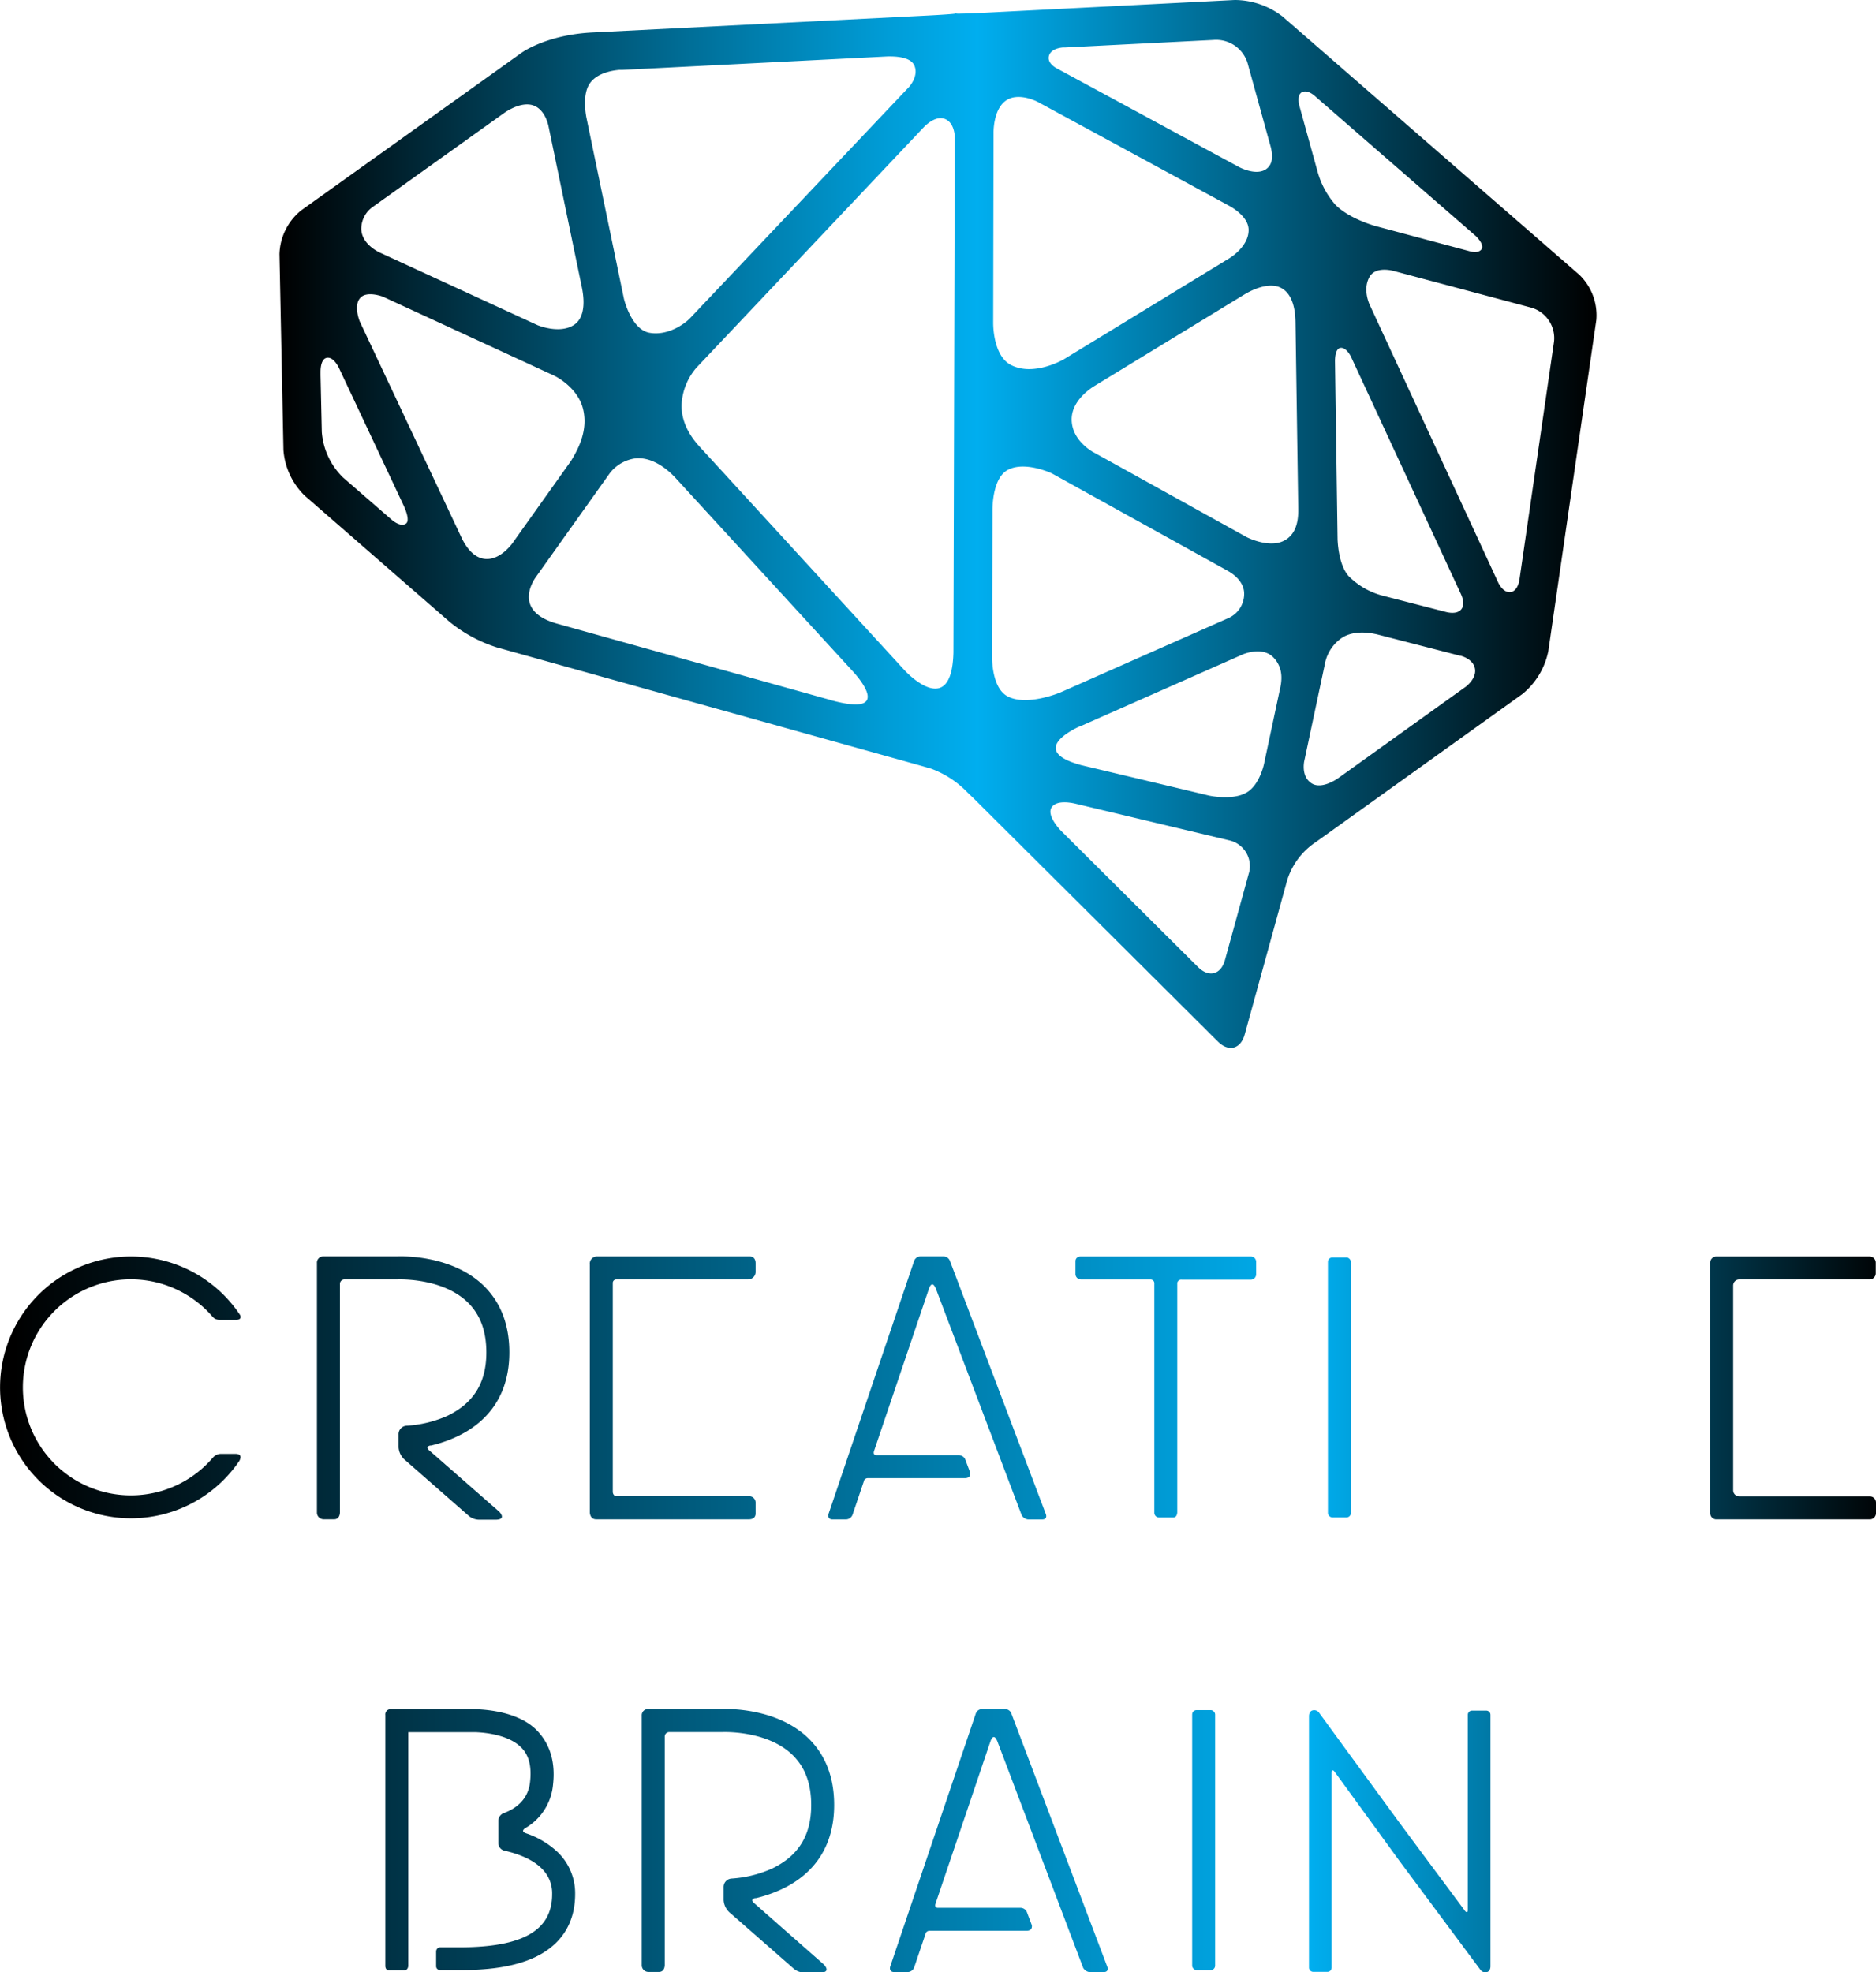 <svg xmlns="http://www.w3.org/2000/svg" xmlns:xlink="http://www.w3.org/1999/xlink" viewBox="0 0 443.05 465.81"><defs><style>.cls-1{fill:url(#名称未設定グラデーション_9);}.cls-2{fill:url(#名称未設定グラデーション_9-2);}.cls-3{fill:url(#名称未設定グラデーション_9-3);}.cls-4{fill:url(#名称未設定グラデーション_9-4);}.cls-5{fill:url(#名称未設定グラデーション_9-5);}.cls-6{fill:url(#名称未設定グラデーション_9-6);}.cls-7{fill:url(#名称未設定グラデーション_9-7);}.cls-8{fill:url(#名称未設定グラデーション_9-9);}.cls-9{fill:url(#名称未設定グラデーション_9-12);}.cls-10{fill:url(#名称未設定グラデーション_9-13);}.cls-11{fill:url(#名称未設定グラデーション_9-14);}.cls-12{fill:url(#名称未設定グラデーション_14);}</style><linearGradient id="名称未設定グラデーション_9" x1="3.2" y1="434.69" x2="447.17" y2="434.69" gradientUnits="userSpaceOnUse"><stop offset="0"/><stop offset="0.69" stop-color="#00aeef"/><stop offset="1"/></linearGradient><linearGradient id="名称未設定グラデーション_9-2" x1="3.2" y1="434.58" x2="447.17" y2="434.58" xlink:href="#名称未設定グラデーション_9"/><linearGradient id="名称未設定グラデーション_9-3" x1="3.2" y1="434.68" x2="447.17" y2="434.68" xlink:href="#名称未設定グラデーション_9"/><linearGradient id="名称未設定グラデーション_9-4" x1="3.2" y1="434.85" x2="447.17" y2="434.85" xlink:href="#名称未設定グラデーション_9"/><linearGradient id="名称未設定グラデーション_9-5" x1="3.2" y1="434.49" x2="447.17" y2="434.49" xlink:href="#名称未設定グラデーション_9"/><linearGradient id="名称未設定グラデーション_9-6" x1="3.2" y1="327.68" x2="447.17" y2="327.68" xlink:href="#名称未設定グラデーション_9"/><linearGradient id="名称未設定グラデーション_9-7" x1="3.2" y1="327.79" x2="447.17" y2="327.79" xlink:href="#名称未設定グラデーション_9"/><linearGradient id="名称未設定グラデーション_9-9" x1="3.2" y1="327.68" x2="447.17" y2="327.68" xlink:href="#名称未設定グラデーション_9"/><linearGradient id="名称未設定グラデーション_9-12" x1="3.2" y1="327.56" x2="447.17" y2="327.56" xlink:href="#名称未設定グラデーション_9"/><linearGradient id="名称未設定グラデーション_9-13" x1="3.2" y1="327.79" x2="447.17" y2="327.79" xlink:href="#名称未設定グラデーション_9"/><linearGradient id="名称未設定グラデーション_9-14" x1="3.2" y1="327.78" x2="447.17" y2="327.78" xlink:href="#名称未設定グラデーション_9"/><linearGradient id="名称未設定グラデーション_14" x1="65.97" y1="123.72" x2="377.08" y2="123.72" gradientUnits="userSpaceOnUse"><stop offset="0"/><stop offset="0.1" stop-color="#002533"/><stop offset="0.31" stop-color="#006e97"/><stop offset="0.46" stop-color="#009cd6"/><stop offset="0.53" stop-color="#00aeef"/><stop offset="1"/></linearGradient></defs><title>creative_brain_small</title><g id="Layer_2" data-name="Layer 2"><g id="レイヤー_1" data-name="レイヤー 1"><g id="_Group_" data-name="&lt;Group&gt;"><g id="_Group_2" data-name="&lt;Group&gt;"><g id="_Group_3" data-name="&lt;Group&gt;"><path id="_Path_" data-name="&lt;Path&gt;" class="cls-1" d="M261.51,464.51l-22.68-59.88a1.62,1.62,0,0,0-1.54-1H232a1.6,1.6,0,0,0-1.53,1h0l-20.23,59.82h0s-.4,1.3.95,1.3h3.22a1.69,1.69,0,0,0,1.53-1.21l2.39-7.08.25-.73,0-.09h0a1,1,0,0,1,1-.64h22.86c1.55,0,1.24-1.33,1.24-1.33l-1.2-3.18a1.69,1.69,0,0,0-1.56-.91H221.52c-.9,0-.61-.89-.61-.89l.19-.57,12.75-37.69h0l.1-.29c.23-.61.86-1.82,1.66.29l20.2,53.33h0a2,2,0,0,0,1.49,1h3.35C261.86,465.74,261.61,464.77,261.51,464.51Z"/><rect id="_Path_2" data-name="&lt;Path&gt;" class="cls-2" x="281.55" y="403.88" width="5.42" height="61.4" rx="1.03" ry="1.03"/><path id="_Path_3" data-name="&lt;Path&gt;" class="cls-3" d="M178.12,449.48h0c-1-.83-.09-1.12.15-1.18l.21,0a30.72,30.72,0,0,0,5.88-2c5.77-2.62,12.64-8.22,12.64-20,0-6.66-2.11-12-6.27-15.95-7.48-7.06-19-6.78-20.34-6.72h-17.3a1.47,1.47,0,0,0-1.53,1.57v58.89a1.58,1.58,0,0,0,1.61,1.63h2.46c1.4,0,1.36-1.63,1.36-1.63V410.23a1.07,1.07,0,0,1,1.08-1.16h12.56c.09,0,10.34-.46,16.38,5.25,3.07,2.9,4.57,6.83,4.57,12,0,7.15-3,12-9.28,15a27.74,27.74,0,0,1-9.54,2.35h0a2,2,0,0,0-1.87,2.11v3a4.32,4.32,0,0,0,1.64,3.09l14.83,13h0l.16.14a3.88,3.88,0,0,0,2.41.86h3.74c2.8,0,.92-1.88.92-1.88Z"/><path id="_Path_4" data-name="&lt;Path&gt;" class="cls-4" d="M351,404h-3.35a1,1,0,0,0-1,1v46.08c0,.57-.3.68-.66.24l-15.38-20.7-19.13-26.18a1.43,1.43,0,0,0-1.57-.47c-.71.24-.77,1.1-.77,1.31V464.7a1,1,0,0,0,1,1h3.35a1,1,0,0,0,1-1V418.62c0-.57.3-.68.66-.24l15.38,21.16,19.13,25.73a1.43,1.43,0,0,0,1.57.47c.71-.24.77-1.1.77-1.31V405A1,1,0,0,0,351,404Z"/><path id="_Path_5" data-name="&lt;Path&gt;" class="cls-5" d="M131.73,437.45A20.26,20.26,0,0,0,124.3,433l-.21-.08h0c-1.19-.46-.09-1.12-.08-1.13l.16-.1a13.24,13.24,0,0,0,6.44-10.21c.6-5.32-.71-9.56-3.75-12.74-4.86-5.08-14.21-5.08-15.31-5.08H92.23A1.24,1.24,0,0,0,91,405.07v59.28s0,1,.86,1h3.63c.84,0,.93-1,.93-1V409.09l15.49,0s7.4-.05,11.05,3.48c2,1.89,2.63,4.65,2.22,8.32-.46,4.12-3.3,6.24-6.23,7.33h0l0,0a1.9,1.9,0,0,0-1.24,1.77v5.34a1.82,1.82,0,0,0,1.31,1.72h0c3.24.73,6.69,2,8.92,4.25a8.14,8.14,0,0,1,2.46,6.07c0,8.55-6.94,12.53-21.84,12.53H104a1,1,0,0,0-1,1v3.5a.92.92,0,0,0,.9.89h4.67c4.49,0,11.1-.27,16.7-2.57,6.91-2.84,10.56-8.16,10.56-15.38A13.49,13.49,0,0,0,131.73,437.45Z"/></g><g id="_Group_4" data-name="&lt;Group&gt;"><rect id="_Path_6" data-name="&lt;Path&gt;" class="cls-6" x="313.61" y="296.98" width="5.42" height="61.4" rx="1.03" ry="1.03"/><path id="_Path_7" data-name="&lt;Path&gt;" class="cls-7" d="M443,300.72V298.2a1.45,1.45,0,0,0-1.45-1.45H405.35a1.45,1.45,0,0,0-1.45,1.45v59.19a1.45,1.45,0,0,0,1.45,1.45H441.6a1.45,1.45,0,0,0,1.45-1.45v-2.53a1.45,1.45,0,0,0-1.45-1.45H410.77a1.45,1.45,0,0,1-1.45-1.45V303.62a1.45,1.45,0,0,1,1.45-1.45H441.6A1.45,1.45,0,0,0,443,300.72Z"/><rect id="_Path_8" data-name="&lt;Path&gt;" class="cls-7" x="417.44" y="325.08" width="24.23" height="5.42" rx="1.45" ry="1.45"/><path id="_Path_9" data-name="&lt;Path&gt;" class="cls-8" d="M55.59,343.37H52.33a2.5,2.5,0,0,0-2,.83h0A25.51,25.51,0,1,1,50.23,311h0a2.09,2.09,0,0,0,1.58.71h3.92c1.34,0,1.11-.79,1-1.09A30.92,30.92,0,1,0,56.54,345C56.71,344.67,57.36,343.37,55.59,343.37Z"/><path id="_Path_10" data-name="&lt;Path&gt;" class="cls-7" d="M178.45,300.44v-2.1c0-1.29-.8-1.56-1.26-1.6H140.83a1.71,1.71,0,0,0-1.53,1.93v58.53s0,1.63,1.5,1.63h36.09c1.3,0,1.53-.83,1.56-1.25V355a1.53,1.53,0,0,0-1.59-1.64H145.63c-.84,0-.91-.95-.91-.95V303.05a.83.83,0,0,1,.86-.88h31.09A1.79,1.79,0,0,0,178.45,300.44Z"/><path id="_Path_11" data-name="&lt;Path&gt;" class="cls-7" d="M175.46,325.08H154.33a1.52,1.52,0,0,0-1.49,1.6v2.47a1.32,1.32,0,0,0,1.49,1.35h21.13a1.53,1.53,0,0,0,1.61-1.45v-2.37a1.44,1.44,0,0,0-1.46-1.6Z"/><path id="_Path_12" data-name="&lt;Path&gt;" class="cls-9" d="M295.43,296.75H255.16s-1.17,0-1.17,1.13v3.06a1.29,1.29,0,0,0,1.28,1.24h16.46a.9.9,0,0,1,.88,1v54.07a1.12,1.12,0,0,0,1.12,1.15h3.37c.93,0,.93-1.24.93-1.24v-54a.92.92,0,0,1,1.06-.93h16.17a1.28,1.28,0,0,0,1.4-1.24V298A1.25,1.25,0,0,0,295.43,296.75Z"/><path id="_Path_13" data-name="&lt;Path&gt;" class="cls-10" d="M247,357.61l-22.68-59.88a1.62,1.62,0,0,0-1.54-1h-5.34a1.6,1.6,0,0,0-1.53,1h0l-20.23,59.82h0s-.4,1.3.95,1.3h3.22a1.69,1.69,0,0,0,1.53-1.21l2.39-7.08.25-.73,0-.09h0a1,1,0,0,1,1-.64h22.86c1.55,0,1.24-1.33,1.24-1.33l-1.2-3.18a1.69,1.69,0,0,0-1.56-.91H207c-.9,0-.61-.89-.61-.89l.19-.57,12.75-37.69h0l.1-.29c.23-.61.86-1.82,1.66.29l20.2,53.33h0a2,2,0,0,0,1.49,1h3.35C247.35,358.84,247.09,357.87,247,357.61Z"/><path id="_Path_14" data-name="&lt;Path&gt;" class="cls-11" d="M101.41,342.58h0c-1-.83-.09-1.12.15-1.18l.21,0a30.72,30.72,0,0,0,5.88-2c5.77-2.62,12.64-8.22,12.64-20,0-6.66-2.11-12-6.27-15.95-7.48-7.06-19-6.78-20.34-6.72H76.38a1.47,1.47,0,0,0-1.53,1.57v58.89a1.58,1.58,0,0,0,1.61,1.63h2.46c1.4,0,1.36-1.63,1.36-1.63V303.33a1.07,1.07,0,0,1,1.08-1.16H93.91c.09,0,10.34-.46,16.38,5.25,3.07,2.9,4.57,6.83,4.57,12,0,7.15-3,12-9.28,15A27.74,27.74,0,0,1,96,336.72h0a2,2,0,0,0-1.87,2.11v3a4.32,4.32,0,0,0,1.64,3.09l14.83,13h0l.16.14a3.88,3.88,0,0,0,2.41.86H117c2.8,0,.92-1.88.92-1.88Z"/><path id="_Path_15" data-name="&lt;Path&gt;" class="cls-10" d="M387.37,296.75H384a1.54,1.54,0,0,0-1.37,1l-18.08,53.46c-.76,2.24-1.57.28-1.67,0l-20.26-53.5a1.61,1.61,0,0,0-1.4-1h-3.37c-1.43,0-.88,1.34-.88,1.34h0l22.64,59.78a1.61,1.61,0,0,0,1.4,1h5.65a1.54,1.54,0,0,0,1.37-1L388.28,298C388.37,297.73,388.59,296.75,387.37,296.75Z"/></g></g><path id="_Compound_Path_" data-name="&lt;Compound Path&gt;" class="cls-12" d="M373,64.91l-70.09-61A18.57,18.57,0,0,0,291.58,0l-59,3c-3.56.18-6.58.27-6.72.2s-.25-.07-.25,0-2.91.29-6.47.47l-79.24,4c-10.85.55-16.65,4.74-16.7,4.78L71.11,49.7A13.8,13.8,0,0,0,66,60l.94,46.3a16.76,16.76,0,0,0,5,10.74l34.28,29.86a34.2,34.2,0,0,0,11.13,6l100.35,28,2.21.64a23,23,0,0,1,8.6,5.64L230.4,189,287.64,246c2.53,2.51,5.37,1.76,6.32-1.68l9.75-35.41a16.76,16.76,0,0,1,7-10l48.75-34.94a17.51,17.51,0,0,0,6.2-10.19L377,75.58A13.28,13.28,0,0,0,373,64.91ZM209.63,13.33h.24c1,0,4.94-.06,6,2,1.27,2.51-1.16,5.18-1.16,5.18h0L163,75.12c-1.32,1.4-5.34,4.26-9.64,3.47s-6-8-6-8l-8.88-42.88c-.27-1.46-.83-5.47.73-7.89,1.69-2.61,5.46-3.19,7.1-3.32l.79,0h0l62.58-3.17ZM90.46,60h0l-.94-.43c-1.42-.74-4-2.45-4.2-5.34A6.37,6.37,0,0,1,88,48.89l31.1-22.23c.86-.6,4.22-2.74,6.94-1.73,2.35.88,3.22,3.67,3.47,4.73l7.91,38.21c.34,1.66,1.25,6.81-1.86,8.86-3.42,2.25-8.59.07-8.6.07ZM76,102,75.7,88.64h0l0-.8c0-1.1.21-3,1.37-3.3,1.72-.46,3,2.4,3,2.4h0l15.2,32.33h0l.1.22c.37.79,1.56,3.59.43,4.23s-2.6-.39-3.24-.92l-.33-.29h0L81,112.76A16.76,16.76,0,0,1,76,102Zm38.52,30c-3.57-.35-5.4-4.78-5.75-5.5l-.06-.13h0L85,76h0s-1.64-3.83.13-5.69c1.61-1.7,5.33-.23,5.33-.23l40.4,18.63s5.61,2.61,6.87,8c1.13,4.87-1,9.08-2.89,12.17l-13.48,18.94S118.44,132.4,114.5,132Zm81.56,33.3-64.48-18c-9.83-2.74-6.26-9.22-5.17-10.84L144,111.78a9.2,9.2,0,0,1,6.29-3.55c4.73-.28,8.58,3.92,9.41,4.82l41.83,45.63h0l.18.2C203,160.34,210.8,169.42,196.06,165.31Zm29.09-11.17c-.42,16.13-11.38,4.35-11.42,4.3l-48.51-52.92c-1.49-1.62-4.38-5.18-4.27-9.9a14.37,14.37,0,0,1,3.5-8.76L218.21,30c.6-.61,3-2.9,5.19-1.8,1.61.82,2,2.78,2.09,4.05ZM247.79,13c.52-1.38,2.35-1.71,3.25-1.79l.52,0h0l35-1.77a7.76,7.76,0,0,1,8.2,5.92l4.92,17.81h0l.43,1.54c.43,1.75.68,4-1.13,5.26-2.43,1.64-6.39-.53-6.39-.53L249.31,16C248.86,15.7,247.18,14.63,247.79,13ZM234.64,31.47h0s-.16-5.43,2.82-7.64,7.59.22,7.59.22l44.81,24.32h0l.64.35c1.33.77,4.31,2.79,4.38,5.49.1,4-4.46,6.73-4.46,6.73l-39,23.81h0c-1.15.7-7.83,4.16-12.86,1.34-3.46-1.95-4-7.63-4-9.81Zm3.45,133.06c-3.31-1.63-3.76-7-3.8-9.21l.1-34.24h0s0-.1,0-.25v-.37c0-1.9.35-7.69,3.57-9.45,4.07-2.23,10.46.8,10.46.8l41.36,22.91h0l.51.29c1.09.66,3.57,2.45,3.54,5.27a6.26,6.26,0,0,1-3.6,5.64l-.45.2h0l-39.3,17.39S242.75,166.82,238.09,164.53Zm56.85,41.69-5.65,20.53c-.95,3.44-3.79,4.19-6.32,1.68l-32.33-32.16s-3.67-3.67-2.24-5.66c1.12-1.56,4-1.14,5.34-.86l36.61,8.73A6.23,6.23,0,0,1,294.95,206.22Zm7.33-43.41-3.76,17.64s-1,4.84-4,6.66c-3.37,2.06-9,.78-9,.78l-30.18-7.19c-12.68-3.44-1.48-8.63-.45-9.1l.08,0h0l38.55-17.05h0s4.6-2,7.23.72S302.58,161.39,302.28,162.8Zm.89-35.07c-3.52,1.78-8.68-.85-8.68-.85L258.9,107.17h0l-.94-.52c-1.59-1-4.64-3.35-4.86-7.22-.24-4.17,3.53-7.08,5.11-8.11l35.51-21.67h0l.36-.22c1.24-.73,5.5-3,8.49-1.42,3.3,1.73,3.37,6.8,3.39,8.34l.64,43.52C306.63,121.74,306.69,126,303.17,127.74Zm4.39-106c1.15-.5,2.45.49,2.84.82l38.13,33.17s2.14,2,1.38,3.12-2.76.5-2.76.5L325,53.43c-1.07-.29-6.68-2-9.67-5.13a19.81,19.81,0,0,1-4.13-7.65l-.07-.24h0l-4.28-15.49S306.15,22.34,307.56,21.73Zm11.55,62.6L345,140.25c1.5,3.24-.1,5.16-3.56,4.27l-14.9-3.84a17.48,17.48,0,0,1-8.06-4.65c-2-2.3-2.49-6.42-2.59-8.61l-.61-42.13c0-.65.07-3,1.32-3.13C318,82,319.1,84.32,319.1,84.32Zm27.21,77.74-.52.37h0l-29.71,21.3h0l-.07.05c-.52.37-4,2.69-6.29,1.18-2-1.31-1.93-3.8-1.73-5.08l5-23.55a9.55,9.55,0,0,1,4.15-5.86c2.61-1.51,5.88-1.24,8.51-.56l19.21,4.95h0l.13,0c.58.16,2.8.88,3.3,2.82S347.19,161.36,346.31,162.06ZM367,80.76,358.83,137c-.14.78-.6,2.56-2,2.82-1.85.33-3-2.24-3-2.24L323.51,72.06c-.47-1-1.59-4.16,0-6.79,1.24-2,4.13-1.63,5.35-1.35l.57.15h0l32.24,8.6A7.49,7.49,0,0,1,367,80.76Z"/></g></g></g></svg>